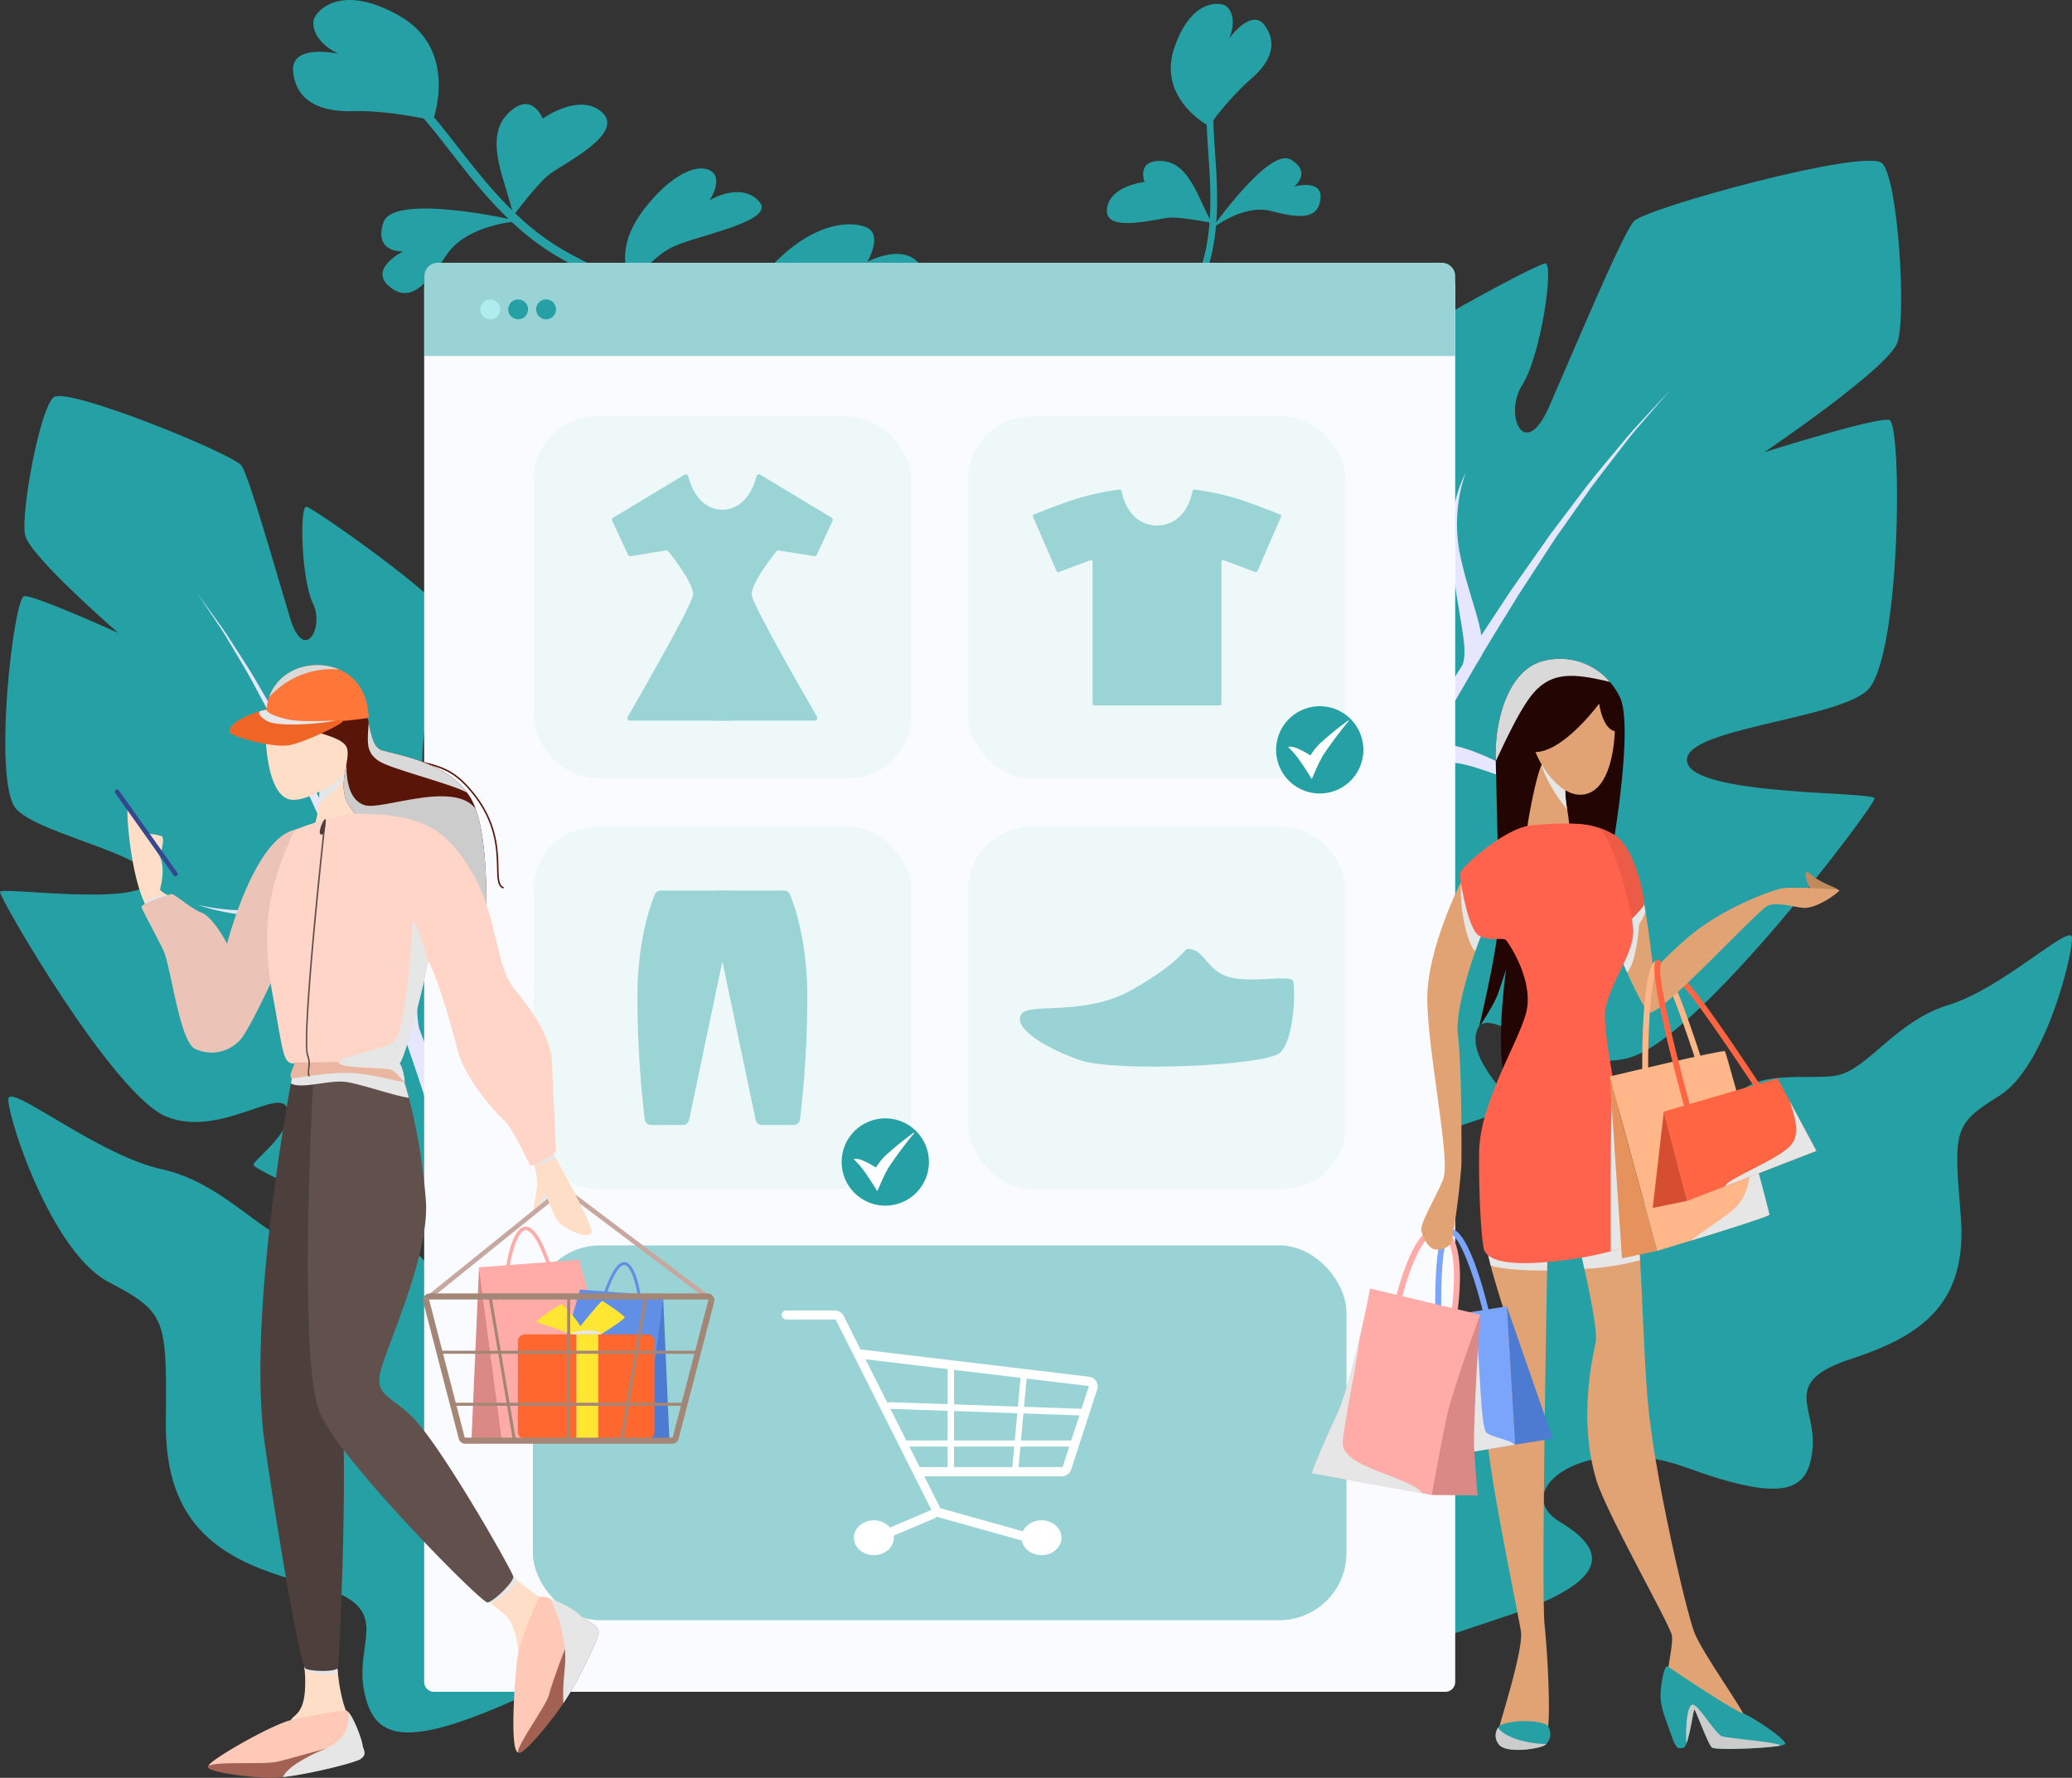 <svg xmlns="http://www.w3.org/2000/svg" width="473.91" height="406.572" viewBox="0 0 473.91 406.572">
  <rect x="0" y="0" width="473.91" height="406.572" fill="#333333" stroke="none"/>
  <g id="Group_8083" data-name="Group 8083" transform="translate(-2512.589 -5248.166)">
    <g id="Group_8041" data-name="Group 8041" transform="translate(2514.501 5498.953)">
      <path id="Path_19034" data-name="Path 19034" d="M2739.89,6485.066h-69.3c-6.489-3.225-17.3-4.248-29.227,0-1.325.467-2.649,1-3.994,1.606-26.323,11.828-33.084,9.178-35.111-2.376s7.754-18.959-12.587-23.966-32.832-13.347-32.666-36.836.341-25.144-13.006-32.091-23.343-38.326-23.011-41.94,20.391,12.831,35.033,16.075,23.264,15.84,31.857,17.02c6.976.964,22.515-3.585,28.2,3.956a12.066,12.066,0,0,1,2.153,7.326c.253,17.264,12.246,27.268,20.127,24.277s21.336-38.121,27.931-8.388,15.285,42.963,54.089,57.4C2730.644,6470.95,2736.636,6477.5,2739.89,6485.066Z" transform="translate(-2520.983 -6348.948)" fill="#25a1a5"/>
    </g>
    <g id="Group_8042" data-name="Group 8042" transform="translate(2810.883 5462.051)">
      <path id="Path_19035" data-name="Path 19035" d="M3829.255,6355.024s-21.784-43.153,9.6-57.543,37.8-25.933,41.461-51.065,17.013,3.255,23.753,5.261,16.1-7.052,15.246-21.423,17.494-9.739,24.562-11.25,13.476-12.513,25.453-16.111,27.659-18.513,28.153-15.525-5.9,29.7-16.572,36.3-10.422,7.958-8.843,27.487-8.3,27.224-24.909,32.644-8.034,10.977-9,20.713-6.43,12.355-29.051,4.133-40.719,5.3-28.647,12.539,9.821,14.054-12.267,21.472C3828.562,6355.961,3829.255,6355.024,3829.255,6355.024Z" transform="translate(-3821.895 -6186.974)" fill="#25a1a5"/>
    </g>
    <path id="Path_19036" data-name="Path 19036" d="M2643.042,5761.679s-.828,17.089-3.837,27.586-11.786,31.752-14.732,33.273c-1.461.76-3.413-.883-5.231-2.552-1.858-1.688-3.581-3.4-4.552-2.691-.416.313-.439,1.478-.407,3.1.068,3.914.438,10.449-3.85,13.707-6.051,4.6-39.75-11.325-39.868-12.55s9.186-7.38,7.735-12.808-15.432,6.745-27.667,1.738-38.231-50.129-38.043-51.384,31.875,3.423,34.1-2.358-24.835-10.6-30.358-16.559-.652-48.492,1.8-48.729c2.414-.233,20.939,8.176,21.52,8.429-.62-.534-20.251-17.594-21.317-22.367-1.085-4.843,3.383-29.087,6.547-31.557s41.152,13.044,42.95,15.655,7.907,24.288,11.086,34.807,7.956,2.327,5.25-3.288-3.075-22.281-1.513-22.123,30.771,20.85,31.432,24.5-9.08,37.368-2.844,41.1,10.431-29.768,10.955-30.745,16.794,23.432,16.926,37.646-6.772,26.014-6.624,27.544S2643.042,5761.679,2643.042,5761.679Z" transform="translate(0 -306.957)" fill="#25a1a5"/>
    <path id="Path_19037" data-name="Path 19037" d="M2772.171,5972.976c-1.858-1.689-3.581-3.4-4.552-2.691-.415.312-.439,1.478-.407,3.1-.269-.865-.6-1.947-.977-3.21-.6-1.884-1.317-4.177-2.151-6.794s-1.812-5.578-2.865-8.8c-2.166-6.435-4.732-13.931-7.663-21.888-.737-2-1.489-4.025-2.243-6.068-.778-2.041-1.57-4.1-2.376-6.179-.5-1.313-1-2.626-1.531-3.947-.575-1.479-1.177-2.968-1.778-4.456-.554-1.381-1.119-2.762-1.687-4.154-1.519-3.825-3.205-7.584-4.791-11.328l-.682-1.567,0-.013c-1.726-3.917-3.527-7.726-5.221-11.435-1.877-3.815-3.678-7.488-5.4-10.983-1.852-3.434-3.586-6.669-5.2-9.656-1.672-2.969-3.312-5.606-4.716-7.995-1.358-2.405-2.758-4.361-3.858-6.012-1.948-2.88-3.16-4.681-3.433-5.075.312.416,1.581,2.161,3.607,4.96,1.157,1.607,2.616,3.533,4.069,5.892,1.486,2.332,3.22,4.923,5,7.832,1.719,2.952,3.573,6.138,5.531,9.512,1.853,3.446,3.786,7.07,5.806,10.834,1.4,2.834,2.877,5.722,4.337,8.674.506,1.016,1,2.044,1.5,3.085.25.545.5,1.089.763,1.633,1.65,3.515,3.377,7.06,4.949,10.669,1.041,2.325,2.093,4.648,3.109,6.975.016.036.033.083.048.119q1.185,2.669,2.3,5.333c.866,2.057,1.743,4.1,2.593,6.121.828,2.037,1.638,4.036,2.447,6.012q.8,1.946,1.56,3.858,1.687,4.217,3.2,8.179c1.331,3.422,2.549,6.681,3.68,9.689,1.174,3.2,2.237,6.144,3.193,8.748.919,2.608,1.721,4.894,2.384,6.772C2771.341,5970.519,2771.827,5971.969,2772.171,5972.976Z" transform="translate(-152.929 -459.945)" fill="#e6e6ff"/>
    <path id="Path_19038" data-name="Path 19038" d="M2917.477,6132.072l-.041-.147c-.03-.119-.087-.325-.122-.512a14.739,14.739,0,0,1-.245-1.686,24.508,24.508,0,0,1,.185-5.739,37.57,37.57,0,0,1,1.961-7.632c.486-1.345,1.077-2.691,1.693-4.048l2.006-3.97c.349-.662.655-1.321.931-1.979s.594-1.307.835-1.986c.534-1.334.975-2.679,1.378-3.992q.272-.992.534-1.95l.429-1.892c.244-1.237.439-2.416.578-3.512a33.536,33.536,0,0,0,.2-7.363,33.673,33.673,0,0,1,.371,7.412c-.054,1.117-.159,2.325-.308,3.6-.093.636-.189,1.29-.286,1.958q-.191.995-.389,2.032c-.306,1.371-.652,2.785-1.093,4.2-.192.714-.46,1.42-.708,2.135s-.507,1.43-.8,2.1c-.56,1.362-1.12,2.725-1.671,4.065-.486,1.342-.948,2.663-1.306,3.964a34.728,34.728,0,0,0-1.262,7.166,21.123,21.123,0,0,0,.22,4.97,10.989,10.989,0,0,0,.286,1.271c.04.151.065.2.081.255l.04.112Z" transform="translate(-312.259 -646.695)" fill="#e6e6ff"/>
    <path id="Path_19039" data-name="Path 19039" d="M2833.467,5960.946l2.1-.314.582,1.785s-.025-.134-.073-.376a4.308,4.308,0,0,1-.094-.462c-.025-.134-.039-.28-.055-.452a7.959,7.959,0,0,1-.024-1.408,14,14,0,0,1,.294-1.958c.655-2.958,2.641-9.036,3.7-13.271l.208-.8.108-.42.086-.391c.1-.541.234-1.037.316-1.6a31.241,31.241,0,0,0,.373-3.191,29.434,29.434,0,0,0-.194-5.61,22.365,22.365,0,0,0-1.24-5.175.046.046,0,0,0-.016-.035.206.206,0,0,1-.018-.06.149.149,0,0,1,.018.06.046.046,0,0,1,.016.035,23.108,23.108,0,0,1,.663,5.22,28.592,28.592,0,0,1-.391,5.444,29.228,29.228,0,0,1-.667,2.958c-.115.48-.324,1.009-.485,1.518l-.124.384-.127.346-.286.757c-1.48,4.027-3.431,7.791-4.562,11.067-.093.318-.187.624-.27.916a10.559,10.559,0,0,0-.33,1.455,11.228,11.228,0,0,0-.191,2v.012Z" transform="translate(-247.245 -524.339)" fill="#e6e6ff"/>
    <path id="Path_19040" data-name="Path 19040" d="M2747.811,6147.044l-.33-.285a5.192,5.192,0,0,0-.844-.659,5.085,5.085,0,0,0-.513-.316l-.749-.339-.926-.274c-.35-.05-.707-.142-1.1-.177a21.973,21.973,0,0,0-3.333-.146,29.406,29.406,0,0,0-3.1.421c-2.177.4-4.526,1-6.917,1.515l-1.832.37c-.609.076-1.163.2-1.81.237a24.95,24.95,0,0,1-3.609.069,39.861,39.861,0,0,1-6.22-.811,45.093,45.093,0,0,1-5.857-1.595,44.986,44.986,0,0,0,5.948,1.025,39.01,39.01,0,0,0,6.128.211,23.772,23.772,0,0,0,3.365-.381c.543-.072,1.152-.269,1.73-.4l1.685-.512c2.288-.727,4.57-1.547,6.81-2.188a31.733,31.733,0,0,1,3.325-.778,17.692,17.692,0,0,1,3.184-.29c.509,0,1.012.063,1.485.094.476.074.933.176,1.359.261.423.126.816.27,1.182.4a8.725,8.725,0,0,1,1.033.5,8.224,8.224,0,0,1,1.165.745c.231.165.205.278.205.278Z" transform="translate(-152.948 -689.997)" fill="#e6e6ff"/>
    <path id="Path_19041" data-name="Path 19041" d="M3665.453,5538.662s-1.568,21.78.638,35.54,10.071,42.039,13.571,44.417c1.735,1.185,4.46-.6,7.02-2.433,2.612-1.856,5.059-3.764,6.179-2.713.478.458.331,1.939.042,3.985-.685,4.949-2.154,13.17,2.78,17.956,6.962,6.76,52.1-8.262,52.437-9.8s-10.509-10.757-7.839-17.411,18.52,10.908,34.789,6.438,56.118-57.664,56.072-59.283-40.913-.543-42.848-8.209,33.089-9.624,41-16.333,8.251-61.343,5.18-62.018c-3.023-.664-27.783,7.153-28.558,7.385.868-.582,28.354-19.193,30.434-25.076,2.117-5.97.168-37.374-3.462-40.987s-54.141,10.227-56.819,13.258-13.738,29.565-19.375,42.406-10.437,1.73-6.148-4.972,7.307-27.76,5.3-27.8-42.181,21.706-43.577,26.226,5.782,48.739-2.689,52.509-8.658-39.314-9.173-40.634-24.866,27.118-27.211,45.108,4.6,34,4.176,35.916S3665.453,5538.662,3665.453,5538.662Z" transform="translate(-889.794 -124.599)" fill="#25a1a5"/>
    <path id="Path_19042" data-name="Path 19042" d="M3760.46,5793.879c2.612-1.855,5.059-3.764,6.179-2.712.479.459.33,1.938.042,3.984.473-1.055,1.053-2.375,1.729-3.917,1.052-2.3,2.31-5.092,3.767-8.28,1.475-3.2,3.149-6.79,4.978-10.717,3.73-7.821,8.128-16.928,13.061-26.56,1.239-2.415,2.5-4.873,3.771-7.346q1.947-3.7,3.958-7.465c.831-1.587,1.663-3.175,2.544-4.767.955-1.786,1.945-3.58,2.935-5.373.913-1.667,1.841-3.329,2.773-5.007,2.511-4.613,5.222-9.118,7.8-13.62l1.105-1.881,0-.016c2.786-4.7,5.653-9.249,8.367-13.688,2.962-4.547,5.807-8.926,8.525-13.091,2.873-4.067,5.566-7.9,8.065-11.438,2.572-3.5,5.053-6.6,7.2-9.407,2.089-2.84,4.163-5.1,5.809-7.027,2.908-3.352,4.721-5.447,5.127-5.905-.46.478-2.335,2.5-5.33,5.732-1.712,1.86-3.856,4.076-6.058,6.842-2.24,2.727-4.834,5.744-7.532,9.159-2.63,3.477-5.466,7.23-8.464,11.206-2.877,4.082-5.88,8.378-9.017,12.838-2.206,3.376-4.522,6.811-6.823,10.327-.8,1.21-1.582,2.437-2.369,3.68-.4.652-.8,1.3-1.218,1.953-2.629,4.2-5.361,8.428-7.905,12.76-1.674,2.786-3.364,5.568-5.007,8.361-.026.043-.055.1-.08.144q-1.911,3.2-3.726,6.405c-1.412,2.474-2.837,4.929-4.224,7.359q-2.039,3.681-4.021,7.242-1.312,2.342-2.566,4.65-2.783,5.084-5.307,9.872c-2.212,4.132-4.253,8.076-6.147,11.715-1.978,3.877-3.775,7.441-5.385,10.6-1.564,3.164-2.93,5.937-4.058,8.214C3761.888,5790.9,3761.051,5792.658,3760.46,5793.879Z" transform="translate(-963.574 -302.291)" fill="#e6e6ff"/>
    <path id="Path_19043" data-name="Path 19043" d="M3830.787,5967.6s.025-.062.074-.181c.057-.146.16-.4.232-.63a18.616,18.616,0,0,0,.569-2.1,31.253,31.253,0,0,0,.644-7.3,47.892,47.892,0,0,0-1.316-9.969c-.409-1.779-.953-3.577-1.526-5.389-.638-1.76-1.285-3.548-1.933-5.337-.341-.892-.628-1.775-.878-2.649s-.552-1.747-.753-2.644c-.472-1.773-.826-3.546-1.135-5.269q-.192-1.3-.377-2.555-.13-1.26-.255-2.461c-.119-1.606-.186-3.129-.194-4.539a42.766,42.766,0,0,1,.869-9.36,42.919,42.919,0,0,0-1.605,9.334c-.1,1.424-.155,2.971-.162,4.612q.03,1.229.063,2.523.089,1.292.181,2.635c.179,1.784.4,3.628.742,5.487.135.934.366,1.869.57,2.813s.424,1.889.689,2.788c.5,1.811,1,3.623,1.495,5.406.411,1.775.793,3.52,1.048,5.223a44.306,44.306,0,0,1,.5,9.273,26.945,26.945,0,0,1-1.04,6.262,14.188,14.188,0,0,1-.557,1.568c-.075.186-.113.243-.141.31l-.069.135Z" transform="translate(-1011.897 -508.904)" fill="#e6e6ff"/>
    <path id="Path_19044" data-name="Path 19044" d="M3975.928,5763.875l0-.016a14.355,14.355,0,0,0,.063-2.561,13.435,13.435,0,0,0-.2-1.894c-.061-.382-.133-.785-.2-1.2-.932-4.324-2.827-9.391-4.085-14.72l-.247-1-.109-.458-.1-.505c-.126-.671-.31-1.371-.382-2a37.464,37.464,0,0,1-.392-3.852,36.55,36.55,0,0,1,.338-6.957,29.477,29.477,0,0,1,1.641-6.511.057.057,0,0,1,.025-.043.169.169,0,0,1,.032-.073.31.31,0,0,1-.032.073.057.057,0,0,0-.025.043,28.551,28.551,0,0,0-2.366,6.367,37.641,37.641,0,0,0-1.1,7.079,39.9,39.9,0,0,0-.016,4.1c.017.728.116,1.377.155,2.077l.048.51.073.546.141,1.045c.7,5.528,2.286,13.533,2.663,17.381a18.1,18.1,0,0,1,.073,2.526,10.182,10.182,0,0,1-.247,1.78c-.048.216-.088.4-.14.565a5.344,5.344,0,0,1-.19.57c-.1.3-.15.465-.15.465l1.01-2.171,2.61.718Z" transform="translate(-1124.395 -365.946)" fill="#e6e6ff"/>
    <path id="Path_19045" data-name="Path 19045" d="M3928.99,6001.1l.461-.31a6.768,6.768,0,0,1,1.171-.706,6.618,6.618,0,0,1,.7-.323l1-.314,1.216-.2c.45-.01.917-.071,1.426-.056a28.031,28.031,0,0,1,4.246.326,37.287,37.287,0,0,1,3.867,1.008c2.7.844,5.583,1.959,8.532,2.979l2.264.749c.76.189,1.443.436,2.256.577a31.74,31.74,0,0,0,4.564.639,51.034,51.034,0,0,0,8-.074,57.655,57.655,0,0,0,7.666-1.124,57.643,57.643,0,0,1-7.693.387,49.862,49.862,0,0,1-7.8-.671,30.3,30.3,0,0,1-4.205-1c-.677-.175-1.419-.516-2.131-.767l-2.056-.908c-2.788-1.271-5.554-2.66-8.294-3.815a40.858,40.858,0,0,0-4.093-1.5,22.488,22.488,0,0,0-3.989-.855c-.644-.081-1.292-.075-1.9-.107-.614.02-1.207.08-1.762.122-.554.095-1.076.217-1.558.321a10.945,10.945,0,0,0-1.387.481,10.515,10.515,0,0,0-1.59.766c-.318.172-.3.321-.3.321Z" transform="translate(-1092.641 -576.719)" fill="#e6e6ff"/>
    <g id="Group_8044" data-name="Group 8044" transform="translate(2719.96 5249.06)">
      <g id="Group_8043" data-name="Group 8043" transform="translate(30.68 18.038)">
        <path id="Path_19046" data-name="Path 19046" d="M3562.763,5479.471c-.124-.2-12.184-20.05.527-45.718,4.5-9.079,9.359-17.78,14.062-26.192,8.5-15.214,15.847-28.353,17.863-38.152,1.569-7.628,1.04-15.293.573-22.055-.461-6.677-.859-12.443,1.039-16.086l1.373.672c-1.7,3.262-1.316,8.832-.871,15.281.474,6.858,1.01,14.632-.6,22.461-2.063,10.03-9.461,23.266-18.027,38.591-4.693,8.4-9.546,17.079-14.025,26.124-12.324,24.887-.711,44.07-.592,44.261Z" transform="translate(-3557.472 -5331.268)" fill="#25a1a5"/>
      </g>
      <path id="Path_19047" data-name="Path 19047" d="M3696.751,5280.042s-11.968-6.237-7.906-18.013,11-10.2,11.912-9.367c2.789,2.565.609,7.324.609,7.324s5.127-7.165,8.152-2.938,1.253,8.484-3.441,12.427A65.348,65.348,0,0,0,3696.751,5280.042Z" transform="translate(-3627.585 -5252.092)" fill="#25a1a5"/>
      <path id="Path_19048" data-name="Path 19048" d="M3647.879,5423.916c-2.842-4.45-4.861-13.588-11.173-14.141s-4.282,4.759-4.282,4.759-8.213.883-8.607,6.344,11.465,1.99,14.379,1.821S3647.879,5423.916,3647.879,5423.916Z" transform="translate(-3578.015 -5373.82)" fill="#25a1a5"/>
      <path id="Path_19049" data-name="Path 19049" d="M3728.709,5423.2s13.173-18.806,18.151-15.9.786,6.166.786,6.166,6.553-1.852,6.017,2.841-4.761,4.5-11.255,2.776S3728.709,5423.2,3728.709,5423.2Z" transform="translate(-3659.017 -5371.705)" fill="#25a1a5"/>
      <path id="Path_19050" data-name="Path 19050" d="M3606.145,5543.323c-1.909-4.743-4.8-8.06-12.5-9.152s-11.7,1.039-12.03,3.413,3.719,3.418,3.719,3.418-6.322,1.119-6.433,5.962,12-2.7,16.752-4.139S3606.145,5543.323,3606.145,5543.323Z" transform="translate(-3543.341 -5469.679)" fill="#25a1a5"/>
      <path id="Path_19051" data-name="Path 19051" d="M3698.475,5537.115a45.227,45.227,0,0,1,17.09-10.337c10.623-3.525,7.841,4.013,7.841,4.013s6.944,1.3,4.949,7.156-10.723-.386-15.967-1.711S3698.475,5537.115,3698.475,5537.115Z" transform="translate(-3635.671 -5463.472)" fill="#25a1a5"/>
      <path id="Path_19052" data-name="Path 19052" d="M3547.478,5642.129s1.563-5.864-8.962-6.9-15.981,2.878-17.546,5.964,3.923,4.784,3.923,4.784-7.384,1.749-6.616,6.95,8.844-.132,15.438-5.129A29.914,29.914,0,0,1,3547.478,5642.129Z" transform="translate(-3496.484 -5547.811)" fill="#25a1a5"/>
      <path id="Path_19053" data-name="Path 19053" d="M3649.515,5643.563s7.687-7.1,15.913-6.875,17.475,3.584,18.155,9.521-7.415,3.222-7.415,3.222,5.428,7.421-1.139,10.32-1.784-9.245-10.215-13.61S3649.515,5643.563,3649.515,5643.563Z" transform="translate(-3597.865 -5549.063)" fill="#25a1a5"/>
      <path id="Path_19054" data-name="Path 19054" d="M3455.9,5798.072c-4.182-5.5-8.061-.021-12.522-2.889s-6.734-7.164-10.651-5-.474,5.289-.474,5.289-13.4,3.837-8.285,9.042,14.894-.917,20.971-3.8A25.242,25.242,0,0,1,3455.9,5798.072Z" transform="translate(-3422.808 -5667.137)" fill="#25a1a5"/>
      <path id="Path_19055" data-name="Path 19055" d="M3569.923,5784.989s1.592-3.028,10.581-1.77,14.84-11.658,19.244-10.917,2.2,6.76,2.2,6.76,11.108.14,4.939,8.828-25.129-2.265-28.7-2.9A31.928,31.928,0,0,0,3569.923,5784.989Z" transform="translate(-3536.406 -5653.761)" fill="#25a1a5"/>
    </g>
    <g id="Group_8046" data-name="Group 8046" transform="translate(2579.606 5248.166)">
      <g id="Group_8045" data-name="Group 8045" transform="translate(21.929 18.794)">
        <path id="Path_19056" data-name="Path 19056" d="M3063.593,5443.5c-.051-.3-5.529-29.677-39.744-43.375-12.1-4.845-24.231-9.011-35.96-13.041-21.209-7.286-39.526-13.579-49.869-21.243-8.051-5.965-14.122-13.768-19.479-20.651-5.289-6.8-9.855-12.664-14.8-14.529l-.74,1.823c4.43,1.668,8.843,7.338,13.95,13.9,5.432,6.981,11.59,14.894,19.853,21.017,10.586,7.845,29.037,14.184,50.4,21.524,11.706,4.02,23.809,8.179,35.867,13.005,33.174,13.28,38.507,41.637,38.556,41.922Z" transform="translate(-2903 -5330.657)" fill="#25a1a5"/>
      </g>
      <path id="Path_19057" data-name="Path 19057" d="M2838.755,5275.715s6.122-16.25-7.881-24.053-19.3-.334-19.457,1.246c-.473,4.852,5.7,7.543,5.7,7.543s-11.065-2.467-10.337,4.181,6.081,9.209,13.965,8.959S2838.755,5275.715,2838.755,5275.715Z" transform="translate(-2806.747 -5248.166)" fill="#25a1a5"/>
      <path id="Path_19058" data-name="Path 19058" d="M3014.9,5378.222c-1.094-6.705-7-17.2-1.425-23.146s8.189.889,8.189.889,8.63-6.2,13.7-1.307-9.283,11.747-12.222,14.088S3014.9,5378.222,3014.9,5378.222Z" transform="translate(-2964.55 -5328.842)" fill="#25a1a5"/>
      <path id="Path_19059" data-name="Path 19059" d="M2926.922,5460.351s-28.768-6.721-31.046.337,4.538,6.585,4.538,6.585-7.871,3.85-3.329,7.889,8.421.222,13.172-7S2926.922,5460.351,2926.922,5460.351Z" transform="translate(-2875.21 -5409.779)" fill="#25a1a5"/>
      <path id="Path_19060" data-name="Path 19060" d="M3141.473,5444.619c-2.24-6.186-2.319-11.844,4.127-19.5s12.11-9.048,14.46-7.054-.631,6.469-.631,6.469,7.021-4.353,11.284.2-13.825,7.707-19.611,10.41S3141.473,5444.619,3141.473,5444.619Z" transform="translate(-3064.149 -5378.726)" fill="#25a1a5"/>
      <path id="Path_19061" data-name="Path 19061" d="M3036.309,5537.176a58.194,58.194,0,0,0-25.256,4.758c-13.21,5.738-4.073,10.576-4.073,10.576s-5.539,7.208,1.4,11.108,9.948-9.574,13.838-15.345S3036.309,5537.176,3036.309,5537.176Z" transform="translate(-2958.985 -5471.283)" fill="#25a1a5"/>
      <path id="Path_19062" data-name="Path 19062" d="M3266.1,5497.609s-6.529-4.279,2.671-14.3,17.791-10.957,21.939-9.343.345,7.953.345,7.953,8.58-4.661,12.309.984-8.593,7.464-19.2,8.335A38.507,38.507,0,0,0,3266.1,5497.609Z" transform="translate(-3159.714 -5422.033)" fill="#25a1a5"/>
      <path id="Path_19063" data-name="Path 19063" d="M3163.511,5583.13s-13.462-.207-21.156,7.067-13.676,18.434-9.233,24.708,9.874-3.275,9.874-3.275,1.166,11.773,9.949,8.916-6.226-10.4-1.889-21.815S3163.511,5583.13,3163.511,5583.13Z" transform="translate(-3057.593 -5506.816)" fill="#25a1a5"/>
      <path id="Path_19064" data-name="Path 19064" d="M3486.839,5572.871c-.709-8.859,7.709-6.939,9.525-13.516s.307-12.648,5.916-13.94,4.994,4.664,4.994,4.664,16.14-7.821,15.7,1.558-15.065,11.9-23.363,14.357A32.481,32.481,0,0,0,3486.839,5572.871Z" transform="translate(-3331.863 -5477.552)" fill="#25a1a5"/>
      <path id="Path_19065" data-name="Path 19065" d="M3349.138,5669.018s-4.125-1.538-11.662,7.385-24.232,1.562-27.818,6.051,3.692,8.371,3.692,8.371-10.528,9.667,2.842,12.7,22.146-23.74,25.022-27.418A41.113,41.113,0,0,1,3349.138,5669.018Z" transform="translate(-3194.315 -5573.059)" fill="#25a1a5"/>
    </g>
    <path id="Path_19066" data-name="Path 19066" d="M3174.237,5517.6V5836.49a2.245,2.245,0,0,1-2.25,2.25h-231.31a2.254,2.254,0,0,1-2.26-2.25V5517.6a5.037,5.037,0,0,1,.058-.77,5.66,5.66,0,0,1,5.621-4.9h224.471A5.663,5.663,0,0,1,3174.237,5517.6Z" transform="translate(-328.813 -203.67)" fill="#fafbff"/>
    <path id="Path_19067" data-name="Path 19067" d="M3174.446,5514.984v18.259H2938.684v-18.259a3.063,3.063,0,0,1,3.063-3.064h229.634A3.064,3.064,0,0,1,3174.446,5514.984Z" transform="translate(-329.02 -203.664)" fill="#9ad3d5"/>
    <circle id="Ellipse_562" data-name="Ellipse 562" cx="2.273" cy="2.273" r="2.273" transform="translate(2621.753 5320.171) rotate(-67.963)" fill="#afecee"/>
    <circle id="Ellipse_563" data-name="Ellipse 563" cx="2.273" cy="2.273" r="2.273" transform="translate(2628.14 5320.171) rotate(-67.962)" fill="#25a1a5"/>
    <path id="Path_19068" data-name="Path 19068" d="M3055.374,5551.011a2.273,2.273,0,1,0-2.273,2.272A2.274,2.274,0,0,0,3055.374,5551.011Z" transform="translate(-415.614 -232.093)" fill="#25a1a5"/>
    <rect id="Rectangle_3406" data-name="Rectangle 3406" width="186.077" height="85.731" rx="15.4" transform="translate(2634.478 5532.973)" fill="#9ad3d5"/>
    <g id="Group_8057" data-name="Group 8057" transform="translate(2691.364 5547.851)">
      <g id="Group_8056" data-name="Group 8056" transform="translate(0 0)">
        <g id="Group_8047" data-name="Group 8047">
          <path id="Path_19069" data-name="Path 19069" d="M3319.864,6616.315a.994.994,0,0,1-.921-.64,1.045,1.045,0,0,1,.543-1.346l11.977-5.086a.38.38,0,0,0,.081-.046l-21.841-43.435a.436.436,0,0,0-.336-.121h-11.081a1.032,1.032,0,0,1,0-2.062h11.081a2.343,2.343,0,0,1,2.1,1.23l21.874,43.5a1.99,1.99,0,0,1,.1,1.569,2.2,2.2,0,0,1-1.226,1.271l-11.977,5.085A.959.959,0,0,1,3319.864,6616.315Z" transform="translate(-3297.289 -6563.58)" fill="#fff"/>
        </g>
        <g id="Group_8048" data-name="Group 8048" transform="translate(35.627 45.193)">
          <path id="Path_19070" data-name="Path 19070" d="M3474.874,6769.916l-21.208-5.932.531-2.039,21.208,5.931Z" transform="translate(-3453.666 -6761.945)" fill="#fff"/>
        </g>
        <g id="Group_8049" data-name="Group 8049" transform="translate(17.485 8.971)">
          <path id="Path_19071" data-name="Path 19071" d="M3420.546,6631.925h-32.665a1.057,1.057,0,0,1,0-2.112h32.665a.367.367,0,0,0,.306-.123l5.968-18.368c-.007.027-.08-.058-.242-.076l-51.638-6.183a1.048,1.048,0,0,1-.9-1.171,1.024,1.024,0,0,1,1.13-.927l51.637,6.182a2.332,2.332,0,0,1,1.731,1.084,2.118,2.118,0,0,1,.21,1.765l-5.969,18.369A2.313,2.313,0,0,1,3420.546,6631.925Z" transform="translate(-3374.037 -6602.958)" fill="#fff"/>
        </g>
        <g id="Group_8050" data-name="Group 8050" transform="translate(27.474 29.736)">
          <path id="Path_19072" data-name="Path 19072" d="M3456.943,6695.507h-38.38a.7.7,0,0,1,0-1.408h38.38a.7.7,0,0,1,0,1.408Z" transform="translate(-3417.883 -6694.099)" fill="#fff"/>
        </g>
        <g id="Group_8051" data-name="Group 8051" transform="translate(24.044 20.981)">
          <path id="Path_19073" data-name="Path 19073" d="M3448.138,6658.734h-.024l-44.578-1.543a.748.748,0,0,1-.708-.785.737.737,0,0,1,.757-.734l44.579,1.542a.761.761,0,0,1-.025,1.519Z" transform="translate(-3402.827 -6655.672)" fill="#fff"/>
        </g>
        <g id="Group_8052" data-name="Group 8052" transform="translate(37.964 11.965)">
          <path id="Path_19074" data-name="Path 19074" d="M3464.658,6641.238a.746.746,0,0,1-.733-.76v-23.619a.733.733,0,1,1,1.466,0v23.619A.746.746,0,0,1,3464.658,6641.238Z" transform="translate(-3463.925 -6616.1)" fill="#fff"/>
        </g>
        <g id="Group_8053" data-name="Group 8053" transform="translate(52.73 14.012)">
          <path id="Path_19075" data-name="Path 19075" d="M3529.442,6648.163a.529.529,0,0,1-.067,0,.719.719,0,0,1-.633-.792l1.972-21.624a.7.7,0,0,1,.765-.656.72.72,0,0,1,.633.793l-1.972,21.623A.713.713,0,0,1,3529.442,6648.163Z" transform="translate(-3528.739 -6625.083)" fill="#fff"/>
        </g>
        <g id="Group_8054" data-name="Group 8054" transform="translate(16.532 47.992)">
          <ellipse id="Ellipse_564" data-name="Ellipse 564" cx="4.562" cy="3.99" rx="4.562" ry="3.99" fill="#fff"/>
        </g>
        <g id="Group_8055" data-name="Group 8055" transform="translate(54.881 47.992)">
          <ellipse id="Ellipse_565" data-name="Ellipse 565" cx="4.562" cy="3.99" rx="4.562" ry="3.99" fill="#fff"/>
        </g>
      </g>
    </g>
    <rect id="Rectangle_3407" data-name="Rectangle 3407" width="86.341" height="82.726" rx="14.357" transform="translate(2634.643 5343.444)" fill="#eef8f8"/>
    <rect id="Rectangle_3408" data-name="Rectangle 3408" width="86.341" height="82.726" rx="14.357" transform="translate(2734.05 5343.444)" fill="#eef8f8"/>
    <rect id="Rectangle_3409" data-name="Rectangle 3409" width="86.341" height="82.726" rx="14.357" transform="translate(2634.643 5437.271)" fill="#eef8f8"/>
    <rect id="Rectangle_3410" data-name="Rectangle 3410" width="86.341" height="82.726" rx="14.357" transform="translate(2734.05 5437.271)" fill="#eef8f8"/>
    <g id="Group_8058" data-name="Group 8058" transform="translate(2748.843 5360.128)" opacity="0.42">
      <path id="Path_19076" data-name="Path 19076" d="M3673,5747.827c6.393,0,7.988-6.309,8.288-7.9a.391.391,0,0,1,.434-.319,59.358,59.358,0,0,1,12.448,2.971c4.665,1.7,6.472,2.454,7.134,2.754a.4.4,0,0,1,.2.522l-5.377,12.384a.4.4,0,0,1-.5.214l-7.2-2.68a.4.4,0,0,0-.538.374v32.417a.4.4,0,0,1-.4.4h-14.218a.4.4,0,0,1-.4-.4l.128-40.736" transform="translate(-3644.78 -5739.604)" fill="#25a1a5"/>
      <path id="Path_19077" data-name="Path 19077" d="M3578.12,5747.827c-6.393,0-7.987-6.309-8.288-7.9a.391.391,0,0,0-.435-.319,59.368,59.368,0,0,0-12.448,2.971c-4.665,1.7-6.472,2.454-7.134,2.754a.4.4,0,0,0-.2.522l5.377,12.384a.4.4,0,0,0,.505.214l7.2-2.68a.4.4,0,0,1,.538.374v32.417a.4.4,0,0,0,.4.4h14.219a.4.4,0,0,0,.4-.4l-.128-40.736" transform="translate(-3549.582 -5739.604)" fill="#25a1a5"/>
    </g>
    <g id="Group_8059" data-name="Group 8059" transform="translate(2652.58 5356.655)" opacity="0.42">
      <path id="Path_19078" data-name="Path 19078" d="M3152.415,5732.438c-5.471,0-7.388-5.523-7.92-7.627a.6.6,0,0,0-.9-.364l-16.249,9.8a.6.6,0,0,0-.236.773l3.583,7.688a.6.6,0,0,0,.644.341l8.047-1.29a.6.6,0,0,1,.567.218c1.1,1.375,5.915,7.549,5.619,9.989s-12.241,23.186-14.91,27.8a.6.6,0,0,0,.524.905h22.979Z" transform="translate(-3127.056 -5724.36)" fill="#25a1a5"/>
      <path id="Path_19079" data-name="Path 19079" d="M3231.324,5732.438c5.471,0,7.388-5.523,7.92-7.627a.6.6,0,0,1,.9-.364l16.249,9.8a.6.6,0,0,1,.236.773l-3.582,7.688a.605.605,0,0,1-.644.341l-8.047-1.29a.6.6,0,0,0-.568.218c-1.1,1.375-5.915,7.549-5.619,9.989s12.241,23.186,14.911,27.8a.6.6,0,0,1-.524.905h-22.98Z" transform="translate(-3206.216 -5724.36)" fill="#25a1a5"/>
    </g>
    <g id="Group_8060" data-name="Group 8060" transform="translate(2658.372 5451.833)" opacity="0.42">
      <path id="Path_19080" data-name="Path 19080" d="M3233.165,6142.124h15.182a1.424,1.424,0,0,1,1.316.87c1.03,2.455,3.757,10.051,3.978,22.065a235.248,235.248,0,0,1-1.664,29.408,1.429,1.429,0,0,1-1.419,1.261h-7.314a1.43,1.43,0,0,1-1.4-1.135l-7.77-37Z" transform="translate(-3214.782 -6142.124)" fill="#25a1a5"/>
      <path id="Path_19081" data-name="Path 19081" d="M3172.976,6142.124h-15.183a1.424,1.424,0,0,0-1.315.87c-1.03,2.455-3.757,10.051-3.978,22.065a235.346,235.346,0,0,0,1.664,29.408,1.429,1.429,0,0,0,1.419,1.261h7.314a1.43,1.43,0,0,0,1.4-1.135l7.77-37Z" transform="translate(-3152.475 -6142.124)" fill="#25a1a5"/>
    </g>
    <path id="Path_19082" data-name="Path 19082" d="M3574.849,6200.646c3.908,0,4.354,5.225,9.725,6.531s13.789-.726,14.37.871.29,13.5-3.048,16.4-37.739,4.5-45.868,1.6-14.951-7.257-13.354-10.306,14.37.581,25.547-5.806S3573.978,6200.646,3574.849,6200.646Z" transform="translate(-790.591 -735.481)" fill="#25a1a5" opacity="0.42"/>
    <circle id="Ellipse_566" data-name="Ellipse 566" cx="9.986" cy="9.986" r="9.986" transform="translate(2705.087 5503.92)" fill="#25a1a5"/>
    <path id="Path_19083" data-name="Path 19083" d="M3369.908,6391.065a.078.078,0,0,0-.049.138,20.463,20.463,0,0,1,2.479,2.9c2.007,2.846,2.717,4.287,2.853,4.287s.956-2.492,2.553-5.311a95.26,95.26,0,0,1,5.885-7.891.078.078,0,0,0-.1-.119,70.929,70.929,0,0,0-6.648,5.43,15.85,15.85,0,0,0-1.979,2.508.073.073,0,0,1-.1.02,19.152,19.152,0,0,0-3.053-1.627A4.569,4.569,0,0,0,3369.908,6391.065Z" transform="translate(-661.94 -877.884)" fill="#fff"/>
    <circle id="Ellipse_567" data-name="Ellipse 567" cx="9.986" cy="9.986" r="9.986" transform="matrix(0.246, -0.969, 0.969, 0.246, 2802.309, 5426.874)" fill="#25a1a5"/>
    <path id="Path_19084" data-name="Path 19084" d="M3806.078,5977.346a.077.077,0,0,0-.05.137,20.5,20.5,0,0,1,2.479,2.905c2.007,2.847,2.717,4.287,2.854,4.287s.955-2.492,2.552-5.312a95.479,95.479,0,0,1,5.886-7.891.078.078,0,0,0-.1-.118,70.9,70.9,0,0,0-6.648,5.43,15.836,15.836,0,0,0-1.979,2.508.074.074,0,0,1-.1.019,19.2,19.2,0,0,0-3.052-1.626A4.564,4.564,0,0,0,3806.078,5977.346Z" transform="translate(-998.739 -558.421)" fill="#fff"/>
    <g id="Group_8067" data-name="Group 8067" transform="translate(2812.611 5398.849)">
      <path id="Path_19085" data-name="Path 19085" d="M4028.214,5952.03s-18.811,60.227-23.3,56.16-1.179-27.619-1.179-27.619-.678,2.127-1.708,5.163c-.976,2.969-4.242,7.671-4.445,7.955.122-.582,3.619-15.354,4.174-21.562.542-6.084-.189-30.3-.38-39.165-.013-.325-.026-.637-.026-.922-.163-8.646,2.968-20.328,11.275-22.1a14.967,14.967,0,0,1,14.853,4.893,16.123,16.123,0,0,1,2.25,3.4C4032.957,5924.669,4028.214,5952.03,4028.214,5952.03Z" transform="translate(-3959.287 -5909.562)" fill="#230504"/>
      <path id="Path_19086" data-name="Path 19086" d="M4055.049,6030.049c-1.017,1.532-9.148.339-9.311-.5-.163-.8,2.046-12.684,3.308-15a1.013,1.013,0,0,1,.243-.338c1.192-.922,5.177,5,5.177,5a24.1,24.1,0,0,0,.434,5.516C4055.266,6027.068,4055.6,6029.209,4055.049,6030.049Z" transform="translate(-3996.463 -5990.291)" fill="#e2a374"/>
      <path id="Path_19087" data-name="Path 19087" d="M4066.137,6024.723c-2.074-2.25-5.218-7.44-5.855-10.178a1.034,1.034,0,0,1,.244-.338c1.193-.922,5.177,5,5.177,5A24.068,24.068,0,0,0,4066.137,6024.723Z" transform="translate(-4007.7 -5990.291)" fill="#e6e6e6" style="mix-blend-mode: multiply;isolation: isolate"/>
      <path id="Path_19088" data-name="Path 19088" d="M4069.863,5949.378c.112,5.646-1.13,15.359-6.777,16.6s-10.955-7.116-11.971-11.407,3.84-9.825,8.358-11.292,7.792-.453,7.792.563S4069.863,5949.378,4069.863,5949.378Z" transform="translate(-4000.516 -5935.029)" fill="#e2a374"/>
      <path id="Path_19089" data-name="Path 19089" d="M4332.832,6127.7c-.655-.754-2.545-1.151-5.08-2.66-1-.6-2.091-1.813-2.5-1.628s-.077,1.549.309,2.5.6,1.759,1.141,1.918S4332.832,6127.7,4332.832,6127.7Z" transform="translate(-4212.157 -6074.677)" fill="#bf8a5c"/>
      <g id="Group_8061" data-name="Group 8061" transform="translate(81.051 72.742)">
        <path id="Path_19090" data-name="Path 19090" d="M4192.288,6248.759c-2.808-8.627-6.213-18.024-7.047-18.813l.792-1.1c1.394.959,5.741,13.951,7.545,19.491Z" transform="translate(-4185.241 -6228.848)" fill="#ffb78a"/>
      </g>
      <g id="Group_8062" data-name="Group 8062" transform="translate(84.171 73.355)">
        <path id="Path_19091" data-name="Path 19091" d="M4216.918,6256.9a.68.68,0,0,1-.566-.3c-5.774-8.769-15.482-22.967-16.943-23.737a.657.657,0,0,1-.446-.827.7.7,0,0,1,.86-.46c1.85.521,12.967,17.152,17.662,24.279a.68.68,0,0,1-.193.938A.688.688,0,0,1,4216.918,6256.9Z" transform="translate(-4198.936 -6231.541)" fill="#ff6542"/>
      </g>
      <path id="Path_19092" data-name="Path 19092" d="M4182.11,6139.886c0,.352-5.23,4.391-8.456,3.971s-5.692-1.274-7.847-.5-25.166,25.966-27.254,24.408c-1-.759-3.09-4.906-4.96-9.107-1.573-3.523-2.995-7.088-3.51-8.7a3.7,3.7,0,0,1-.2-.826,4.641,4.641,0,0,1,.732-1.545c.013,0,.013-.013.013-.027,1.017-1.613,2.805-4.039,4.147-5.828,1.017-1.341,1.789-2.33,1.789-2.33a17.318,17.318,0,0,1,.636,2.29c.191.908.394,1.965.583,3.1.989,5.9,1.857,13.918,1.857,13.918s.149-1.41,7.847-8.063,19.312-10.9,21.7-11.248S4182.11,6139.533,4182.11,6139.886Z" transform="translate(-4061.441 -6086.941)" fill="#e2a374"/>
      <path id="Path_19093" data-name="Path 19093" d="M4138.469,6152.4c-.6,1.545-1.491,2.779-1.491,3.036,0,.353-.582,8.538-2.7,10.828-1.572-3.523-3-7.088-3.51-8.7a11.466,11.466,0,0,1,.528-2.372c.014,0,.014-.013.014-.026.854-2.589,2.521-5.313,4.147-5.828a4,4,0,0,1,2.426-.041C4138.076,6150.2,4138.279,6151.259,4138.469,6152.4Z" transform="translate(-4062.13 -6094.547)" fill="#e6e6e6" style="mix-blend-mode: multiply;isolation: isolate"/>
      <path id="Path_19094" data-name="Path 19094" d="M4097.13,6098.949s4.659-4.234,4.829-5.251-2.033-13.3-7.03-16.009a16.863,16.863,0,0,0-10.927-2.118C4082.392,6075.911,4097.13,6098.949,4097.13,6098.949Z" transform="translate(-4025.921 -6037.592)" fill="#eb5b45"/>
      <g id="Group_8063" data-name="Group 8063" transform="translate(28.256 130.332)">
        <path id="Path_19095" data-name="Path 19095" d="M3953.714,6506.341c-.111-2.122-1-20.831,1.96-24.086a1.745,1.745,0,0,1,1.227-.624h.074c4,0,7.79,14.6,8.86,19.1l-1.318.313c-2.073-8.711-5.532-18.058-7.528-18.058h-.027a.453.453,0,0,0-.283.181c-1.953,2.151-2.034,15-1.612,23.1Z" transform="translate(-3953.504 -6481.629)" fill="#7aa5fa"/>
      </g>
      <g id="Group_8064" data-name="Group 8064" transform="translate(18.541 129.966)">
        <path id="Path_19096" data-name="Path 19096" d="M3925.519,6500.146l-1.338-.213c.758-4.763,1.757-17.368-2.659-18.493a2.185,2.185,0,0,0-1.746.339c-4.447,2.77-7.558,17.349-7.588,17.5l-1.326-.279c.131-.623,3.264-15.294,8.2-18.368a3.506,3.506,0,0,1,2.795-.5C3928.255,6481.758,3925.819,6498.269,3925.519,6500.146Z" transform="translate(-3910.861 -6480.022)" fill="#ffaba8"/>
      </g>
      <path id="Path_19097" data-name="Path 19097" d="M3953.778,6137.36a54.56,54.56,0,0,0-2.02,5.19c-1.979,5.706-4.58,14.61-3.971,19.2.908,6.776.854,28.459.786,29.923a174.134,174.134,0,0,1-2.25,17.388c-.229.909-2.154,1.924-3.727,1.694s-2.71-2.588-3.171-4.282,4.215-9.215,5.082-12.088c1.478-4.852-3.5-28.121-3.727-40.548-.176-10.313,5.935-23.581,8.023-27.8a.4.4,0,0,1,.054-.108c.393-.786.623-1.233.623-1.233a90.821,90.821,0,0,1,4.12,10.68A3.6,3.6,0,0,1,3953.778,6137.36Z" transform="translate(-3914.354 -6075.688)" fill="#e2a374"/>
      <path id="Path_19098" data-name="Path 19098" d="M4018.491,6599.523c-.677,1.681-11.018,1-11.194.5s5.773-18.3,5.1-22.7-8.308-40.318-7.806-47.271,5.421-21.169,4.581-24.042c-.5-1.721-2.44-7.508-3.687-12.318-.365-1.437-.677-2.792-.867-3.917a5.318,5.318,0,0,1-.027-2.914c.678-1.058,5.055-.258,8.728.637,2.791.664,5.177,1.4,5.177,1.4s-.04,2.209-.108,5.922c-.339,18.486-1.274,74.375-.57,81.151C4018.654,6584.1,4019.169,6597.815,4018.491,6599.523Z" transform="translate(-3964.553 -6354.951)" fill="#e2a374"/>
      <path id="Path_19099" data-name="Path 19099" d="M4136.121,6583.542c-.339,1.016-16.941-8.809-17.618-9.31s1.179-7.292.853-9.663c-.352-2.373-15.015-28.025-17.292-35.574-4.229-14.067-.84-28.122-.163-31.51.488-2.425-1.287-10.922-2.574-16.8-.516-2.331-.962-4.255-1.153-5.218,0,0,1.111-.935,2.684-2.127,3.321-2.507,8.7-6.153,9.852-4.31.475.773.828,3.063,1.1,6.343.095,1.016.162,2.141.243,3.333.543,8.538.854,21.114,1.708,31.658,1.355,16.764,8.809,48.449,10.666,53.354S4136.459,6582.525,4136.121,6583.542Z" transform="translate(-4036.958 -6341.177)" fill="#e2a374"/>
      <path id="Path_19100" data-name="Path 19100" d="M4025.691,6981.042a1.006,1.006,0,0,1-.217.2c-1.138.908-9.175,2.142-10.679-.176a3.148,3.148,0,0,1-.108-3.781,1.972,1.972,0,0,1,.745-.637c3.157-1.314,9.826-1.016,10.719.406A3.277,3.277,0,0,1,4025.691,6981.042Z" transform="translate(-3972.051 -6732.891)" fill="#25a1a5"/>
      <path id="Path_19101" data-name="Path 19101" d="M4208.133,6938.605a2.613,2.613,0,0,1-1.153.366c-3.672.664-14.8,1.057-15.571.421-.895-.732-3.74-8.674-4.012-8.674-.229,0-.921,5.53-1.843,7.793-.217.556-.447.908-.691.949-1.234.163-1.586.447-2.819-3.1s-2.548-6.382-2.372-9.432.962-6.613,1.694-6.044c.489.38,14.677,9.88,16.94,10.611S4208.756,6937.766,4208.133,6938.605Z" transform="translate(-4099.877 -6690.428)" fill="#25a1a5"/>
      <path id="Path_19102" data-name="Path 19102" d="M4019.2,6492.762s-.04,2.209-.108,5.923c-5.394.04-10.313-.3-12.9-1.125-.365-1.437-.677-2.792-.867-3.917,1.559-.936,5.475-1.694,8.7-2.277C4016.811,6492.03,4019.2,6492.762,4019.2,6492.762Z" transform="translate(-3965.258 -6358.817)" fill="#e6e6e6" style="mix-blend-mode: multiply;isolation: isolate"/>
      <path id="Path_19103" data-name="Path 19103" d="M4112.051,6495.008a61.079,61.079,0,0,1-12.724,1.979c-.516-2.332-.962-4.256-1.153-5.218,0,0,1.111-.936,2.684-2.128a51.6,51.6,0,0,1,10.951,2.033C4111.9,6492.691,4111.97,6493.815,4112.051,6495.008Z" transform="translate(-4036.958 -6357.484)" fill="#e6e6e6" style="mix-blend-mode: multiply;isolation: isolate"/>
      <path id="Path_19104" data-name="Path 19104" d="M3984.537,6141.448a54.334,54.334,0,0,0-2.02,5.191c-2.168-2.006-4.079-12.441-2.954-16.507.014-.041.027-.1.041-.136a.043.043,0,0,0,.014.028c.189.419,2.968,6.247,4.743,9.445A3.608,3.608,0,0,1,3984.537,6141.448Z" transform="translate(-3945.113 -6079.776)" fill="#e6e6e6" style="mix-blend-mode: multiply;isolation: isolate"/>
      <path id="Path_19105" data-name="Path 19105" d="M4020.841,6168.945c.041.461-1.151,1.314-3.537,2.25a43.6,43.6,0,0,1-4.391,1.423,85.641,85.641,0,0,1-12.97,2.3c-13.782,1.478-15.355-1.463-15.924-2.371s-1.354-11.059-1.246-22.47,8.809-24.733,10.733-31.956-3.89-15.9-4.567-16.656-3.646.42-6.193-1.03-4.4-12.875-4.323-14.23,10.354-10.5,16.357-11c2.033-.164,12.535-1.274,15.586.935s7.535,18.147,7.644,23.228-4.852,11.073-6.316,17.618S4020.719,6167.807,4020.841,6168.945Z" transform="translate(-3944.488 -6037.14)" fill="#ff634d"/>
      <path id="Path_19106" data-name="Path 19106" d="M4165.186,6340.688c0,.027-.04.067-.122.108-1.166.665-10.652,3.646-17.713,5.8-2.656.827-4.959,1.518-6.37,1.951-.921.271-1.45.434-1.45.434l-10.842-39.884s25.912-6.193,26.333-5.772c.257.271,4.039,14.093,6.925,24.854C4163.736,6334.928,4165.186,6340.458,4165.186,6340.688Z" transform="translate(-4060.522 -6213.6)" fill="#ffb78a"/>
      <path id="Path_19107" data-name="Path 19107" d="M4043.763,5946.936c6.833,3.162,16.884-10.616,16.884-10.616s.79,5.93,3.726,6.325.847-7.341-2.2-9.091-5.308-3.388-9.2-2.146-7.567,4.8-8.527,8.076A25.27,25.27,0,0,0,4043.763,5946.936Z" transform="translate(-3994.914 -5926.095)" fill="#230504"/>
      <path id="Path_19108" data-name="Path 19108" d="M4133.962,6374.549a43.4,43.4,0,0,1-4.391,1.423.221.221,0,0,1-.04-.122c0-.962-.217-29.814.46-37.716C4129.991,6338.134,4133.23,6367.664,4133.962,6374.549Z" transform="translate(-4061.146 -6240.494)" fill="#e6e6e6" style="mix-blend-mode: multiply;isolation: isolate"/>
      <path id="Path_19109" data-name="Path 19109" d="M4139.5,6368.6l-8.047,1.694-2.8-41.588Z" transform="translate(-4060.499 -6233.214)" fill="#e6925c"/>
      <path id="Path_19110" data-name="Path 19110" d="M4228.436,6420.038c0,.027-.041.068-.122.108-1.166.665-10.652,3.646-17.713,5.8,2.264-1.978,7.21-4.906,9.907-7.358,3.266-2.981,3.943-8.294,3.6-12.522,0,0,.407.542,1.084,1.463C4226.984,6414.278,4228.436,6419.807,4228.436,6420.038Z" transform="translate(-4123.771 -6292.949)" fill="#e6e6e6" style="mix-blend-mode: multiply;isolation: isolate"/>
      <path id="Path_19111" data-name="Path 19111" d="M4217.837,6347.181l-20.83,8.063-8.728,3.375-5.34-20.424,26.006-7.616,2.833,5.3Z" transform="translate(-4102.412 -6234.661)" fill="#ff6542"/>
      <path id="Path_19112" data-name="Path 19112" d="M4174.328,6364.024l-2.541,22.021,7.877-1.608Z" transform="translate(-4093.8 -6260.486)" fill="#d64e32"/>
      <g id="Group_8065" data-name="Group 8065" transform="translate(75.6 69.15)">
        <path id="Path_19113" data-name="Path 19113" d="M4162,6239.593a.679.679,0,0,1-.677-.668c-.013-.877-.31-21.529,2.583-25.562a.677.677,0,0,1,1.1.79c-2.185,3.047-2.421,18.9-2.329,24.751a.68.68,0,0,1-.667.688Z" transform="translate(-4161.313 -6213.08)" fill="#ffb78a"/>
      </g>
      <g id="Group_8066" data-name="Group 8066" transform="translate(78.358 68.811)">
        <path id="Path_19114" data-name="Path 19114" d="M4181.346,6247.31a.678.678,0,0,1-.654-.5c-3.422-12.536-8.861-33.764-6.835-35.1a.678.678,0,0,1,.938.941c-.148.505-.721,4.78,7.205,33.805a.678.678,0,0,1-.475.833A.694.694,0,0,1,4181.346,6247.31Z" transform="translate(-4173.417 -6211.595)" fill="#ff6542"/>
      </g>
      <path id="Path_19115" data-name="Path 19115" d="M3943.035,6591.094l-.163.027-11.682,1.979-14.135,2.4-.786-32.078,24.841-3.944Z" transform="translate(-3896.496 -6411.409)" fill="#7aa5fa"/>
      <path id="Path_19116" data-name="Path 19116" d="M4025.305,6559.457l10.5,30.267-8.583,1.355Z" transform="translate(-3980.691 -6411.393)" fill="#4d7bd1"/>
      <path id="Path_19117" data-name="Path 19117" d="M3868,6547.608l-11.072,41.226-2.155-.394-25.288-4.58s1.478-4.283,5.421-12.645c2.074-4.377,4.147-12.278,5.651-18.824,1.37-5.95,2.263-10.76,2.263-10.76Z" transform="translate(-3829.481 -6397.629)" fill="#ffaba8"/>
      <path id="Path_19118" data-name="Path 19118" d="M3993.444,6609.494l-11.682,1.979c.352-5.217,2.913-28.2,2.913-28.2,1.017,8.741.969,22.458,2.433,23.528s5.481,1.6,6.322,2.668C3993.444,6609.481,3993.444,6609.481,3993.444,6609.494Z" transform="translate(-3947.069 -6429.782)" fill="#e6e6e6" style="mix-blend-mode: multiply;isolation: isolate"/>
      <path id="Path_19119" data-name="Path 19119" d="M3961.024,6567.883s-1.693,24.732-1.354,30.831.79,10.5.79,10.5l-10.5-.113s2.146-11.971,3.5-18.183S3961.024,6567.883,3961.024,6567.883Z" transform="translate(-3922.509 -6417.9)" fill="#db8986"/>
      <path id="Path_19120" data-name="Path 19120" d="M4226.786,6968.644c-3.672.665-14.8,1.058-15.571.42-.9-.732-3.739-8.672-4.012-8.672-.229,0-.921,5.529-1.844,7.792-.243-4.771.339-9.378,1.654-8.9,1.41.5,5.141,6.788,6.523,7.221s12.4,1.33,13.236,2.007C4226.827,6968.548,4226.827,6968.59,4226.786,6968.644Z" transform="translate(-4119.682 -6720.101)" fill="#ccc" style="mix-blend-mode: multiply;isolation: isolate"/>
      <path id="Path_19121" data-name="Path 19121" d="M4025.691,6986.049a1.016,1.016,0,0,1-.217.2c-1.138.908-9.175,2.141-10.679-.176a3.147,3.147,0,0,1-.108-3.781C4015.54,6983.948,4020.026,6985.98,4025.691,6986.049Z" transform="translate(-3972.051 -6737.897)" fill="#ccc" style="mix-blend-mode: multiply;isolation: isolate"/>
      <path id="Path_19122" data-name="Path 19122" d="M4040.23,5914.829c-8.944-2.154-14.121-2.466-18.674,4.079-2.779,4.012-5.408,9.84-7.428,14.055-.013-.325-.026-.637-.026-.922-.163-8.646,2.968-20.328,11.275-22.1A14.968,14.968,0,0,1,4040.23,5914.829Z" transform="translate(-3972.036 -5909.562)" fill="#d9d9d9" style="mix-blend-mode: soft-light;isolation: isolate"/>
      <path id="Path_19123" data-name="Path 19123" d="M3854.77,6624.911l-25.288-4.58s1.478-4.283,5.421-12.645c2.074-4.377,4.147-12.278,5.651-18.824-1.029,8.213-4.128,21.912-3.952,24.867C3836.926,6619.163,3852.114,6621.184,3854.77,6624.911Z" transform="translate(-3829.481 -6434.1)" fill="#e6e6e6" style="mix-blend-mode: multiply;isolation: isolate"/>
      <path id="Path_19124" data-name="Path 19124" d="M4265.514,6365.14l-20.83,8.064v-.014c-.1-1.355,11.52-5.854,14.65-8.985,2.493-2.494,1.613-5.678.122-10.368Z" transform="translate(-4150.09 -6252.62)" fill="#e6e6e6" style="mix-blend-mode: multiply;isolation: isolate"/>
    </g>
    <g id="Group_8069" data-name="Group 8069" transform="translate(2620.417 5528.699)">
      <path id="Path_19125" data-name="Path 19125" d="M2993.52,6514.412l22.893-1.74,11.849,41.569h-29.454Z" transform="translate(-2991.779 -6505.118)" fill="#ffaba8"/>
      <path id="Path_19126" data-name="Path 19126" d="M2987.621,6520.311l-1.741,39.562,7.029.268Z" transform="translate(-2985.88 -6511.017)" fill="#db8986"/>
      <g id="Group_8068" data-name="Group 8068" transform="translate(7.853)">
        <path id="Path_19127" data-name="Path 19127" d="M3021.144,6489.2l-.8-.109c.132-.949,1.378-9.272,4.41-9.567,1.885-.174,3.785,2.643,5.856,8.637l-.759.262c-2.5-7.226-4.208-8.177-5.019-8.1C3023.024,6480.5,3021.61,6485.86,3021.144,6489.2Z" transform="translate(-3020.348 -6479.514)" fill="#ffaba8"/>
      </g>
    </g>
    <path id="Path_19128" data-name="Path 19128" d="M3080.51,6544.056l-19.01-1.445-9.838,34.517h24.457Z" transform="translate(-416.258 -999.537)" fill="#618fe6"/>
    <path id="Path_19129" data-name="Path 19129" d="M3163.4,6548.955l1.446,32.85-5.836.223Z" transform="translate(-499.149 -1004.435)" fill="#4d7bd1"/>
    <g id="Group_8070" data-name="Group 8070" transform="translate(2650.652 5536.802)">
      <path id="Path_19130" data-name="Path 19130" d="M3126.454,6523.122l.66-.091c-.109-.788-1.144-7.7-3.662-7.944-1.565-.144-3.143,2.2-4.862,7.172l.63.218c2.073-6,3.494-6.791,4.167-6.726C3124.893,6515.9,3126.068,6520.349,3126.454,6523.122Z" transform="translate(-3118.591 -6515.08)" fill="#618fe6"/>
    </g>
    <path id="Path_19131" data-name="Path 19131" d="M2839.387,6025.746c0,.694-13.459,2.25-13.459,2.25.778-.778,1.278-3.32,1.514-5.653a16,16,0,0,0,.042-4.333c-.111-.265.709-1.028,1.889-1.89,2.389-1.764,6.223-3.972,6.806-3.4C2837.039,6013.578,2839.387,6025.051,2839.387,6025.746Z" transform="translate(-241.952 -590.296)" fill="#ffdec7"/>
    <path id="Path_19132" data-name="Path 19132" d="M2838.935,6024.184c-.917,2.514-4.32,5.722-6.362,7.084a16.048,16.048,0,0,0,.042-4.334c-.111-.264.708-1.029,1.889-1.889C2836.74,6024.5,2838.935,6024.184,2838.935,6024.184Z" transform="translate(-247.084 -599.221)" fill="#e6e6e6" style="mix-blend-mode: multiply;isolation: isolate"/>
    <path id="Path_19133" data-name="Path 19133" d="M2779.057,5957.724c0,3.646.521,14.324,5.035,16.147s15.8-6.945,15.887-8.421,3.038-11.72-2-13.718S2779.057,5957.724,2779.057,5957.724Z" transform="translate(-205.76 -543.028)" fill="#ffdec7"/>
    <path id="Path_19134" data-name="Path 19134" d="M2652.6,6082.849s-.861,7.64-6.071,2.7a9.043,9.043,0,0,1-1.722-2.39q-.209-.394-.417-.833c-3.389-7.293-4.14-21.252-3.862-21.252.361,0,5.306,7.111,7.126,10.236s.264,7.821.264,8.07a8.418,8.418,0,0,0,1.681,1.167c.111.083.236.153.361.237a17.73,17.73,0,0,1,2.347,1.763C2652.415,6082.654,2652.512,6082.752,2652.6,6082.849Z" transform="translate(-98.748 -627.703)" fill="#ffdec7"/>
    <path id="Path_19135" data-name="Path 19135" d="M2663.43,6089.986c.683-2.78.774-4.1.273-4.376a11.126,11.126,0,0,0-3.282-.547C2660.375,6085.2,2663.43,6089.986,2663.43,6089.986Z" transform="translate(-114.152 -646.21)" fill="#ffdec7"/>
    <g id="Group_8071" data-name="Group 8071" transform="translate(2640.712 5519.314)">
      <path id="Path_19136" data-name="Path 19136" d="M3108.2,6464.076l-30.168-22.746-3.069-2.16.6-.852,3.082,2.17,30.182,22.755Z" transform="translate(-3074.964 -6438.318)" fill="#c7a8a0"/>
    </g>
    <path id="Path_19137" data-name="Path 19137" d="M3047.916,6409.733a2.009,2.009,0,0,1-.25,1.222c-.778,1.75-3.055,4.056-3.236,3.917-.236-.167.431-3.556.778-5.64a12.282,12.282,0,0,0-.653-5.82,3.359,3.359,0,0,0-.195-.556,18.437,18.437,0,0,0-.958-2.208s1.389-1.917,2.083-1.334c.013,0,.013.014.028.028a6.8,6.8,0,0,1,.708,1.986c.111.5.236,1.056.375,1.653C3047.152,6405.607,3047.708,6408.816,3047.916,6409.733Z" transform="translate(-409.88 -888.802)" fill="#ffdec7"/>
    <path id="Path_19138" data-name="Path 19138" d="M3052.772,6446.6a3.45,3.45,0,0,0-.347-1.968c-.087,0-2.778,4.629-2.344,4.456A26.675,26.675,0,0,0,3052.772,6446.6Z" transform="translate(-415.001 -923.882)" fill="#e6e6e6" style="mix-blend-mode: multiply;isolation: isolate"/>
    <g id="Group_8072" data-name="Group 8072" transform="translate(2610.584 5521.497)">
      <rect id="Rectangle_3411" data-name="Rectangle 3411" width="36.272" height="1.042" transform="translate(0 22.762) rotate(-38.868)" fill="#c7a8a0"/>
    </g>
    <path id="Path_19139" data-name="Path 19139" d="M3055.567,6413.133a59,59,0,0,1-4.056-12.112c-.083-.43-.152-.833-.195-1.208a6.98,6.98,0,0,1,0-1.792c.528-3.208,2.779-1.028,2.779-1.028.167.25.361.556.6.945.264.43.556.944.889,1.514,2.819,4.889,7.737,14.265,8.237,16.543C3064.429,6418.772,3056.957,6415.994,3055.567,6413.133Z" transform="translate(-415.947 -886.535)" fill="#ffdec7"/>
    <path id="Path_19140" data-name="Path 19140" d="M2804.544,6920.642c.528-1.125,2.861-1.389,3.208-6.682a31.122,31.122,0,0,0-.042-4.751c-.028-.36-.056-.68-.083-1-.208-1.959-.473-3.168-.222-3.459.445-.514,7.64,1.306,7.64,1.306,0,.472.014,1.083.055,1.806.056.611.111,1.292.195,2.028.347,3.25,1.1,7.375,2.445,9.876C2819.74,6923.5,2804.016,6921.767,2804.544,6920.642Z" transform="translate(-225.43 -1279.101)" fill="#ffdec7"/>
    <path id="Path_19141" data-name="Path 19141" d="M3004.409,6839.762c-.347-1.556-.861-5.9-2.611-7.64-.9-.917-2.486-2.18-3.778-3.25-.278-.221-.528-.431-.764-.625v-.014c-.792-.653-1.347-1.154-1.347-1.32a7.053,7.053,0,0,1,1.014-1.431c.833-1.014,1.986-2.361,2.9-3.4.778-.9,1.375-1.583,1.375-1.583a10.468,10.468,0,0,0,1.347,1.639c.445.458.93.931,1.472,1.4,2.695,2.417,6.209,4.82,6.807,4.765C3011.7,6828.22,3004.756,6841.332,3004.409,6839.762Z" transform="translate(-373.207 -1214.113)" fill="#ffdec7"/>
    <path id="Path_19142" data-name="Path 19142" d="M2859.848,5984.8c-1.944-.583-15.988-13.307-19.793-15.418-1.889-1.042-4.778-2.139-7.376-3.25a33.323,33.323,0,0,1-4.695-5.917c-1.375-3.015-.583-6.265-.111-8.876.32-1.791.472-3.292-.319-4.223-1.972-2.32-8.834-3.043-9.292-4.2s11-10.2,11-10.2c2.334,2.277,3.029,6.057,3.681,9.334.611,3.084,1.167,5.724,3.028,6.293,3.375,1.028,14.293,2.6,19.488,9.694a14.07,14.07,0,0,1,1.694,3.043c.083.208.167.416.236.639C2859.584,5967.761,2859.931,5977.776,2859.848,5984.8Z" transform="translate(-236.022 -528.602)" fill="#591508"/>
    <g id="Group_8073" data-name="Group 8073" transform="translate(2605.332 5421.554)">
      <path id="Path_19143" data-name="Path 19143" d="M2941.979,6039a.151.151,0,0,1-.068-.014c-1.211-.511-1.251-2.172-1.312-4.685-.1-4.209-.256-10.57-5.93-17.356-4.326-5.174-7.318-5.8-14.547-7.312l-.316-.065a.175.175,0,0,1-.134-.207.178.178,0,0,1,.2-.135l.316.067c7.313,1.529,10.339,2.162,14.742,7.43,5.751,6.878,5.907,13.312,6.012,17.57.057,2.377.094,3.95,1.1,4.375a.173.173,0,0,1-.067.333Z" transform="translate(-2919.667 -6009.22)" fill="#591508"/>
    </g>
    <path id="Path_19144" data-name="Path 19144" d="M2803.537,5927.9s-23.7,3.556-23.35-1.9a10.375,10.375,0,0,1,.556-2.792.013.013,0,0,0,.014-.014c1.417-4.14,5.361-7.208,10.709-7.362a12.742,12.742,0,0,1,5.32.986C2800.453,5918.4,2803.357,5921.941,2803.537,5927.9Z" transform="translate(-206.63 -515.549)" fill="#ff7738"/>
    <path id="Path_19145" data-name="Path 19145" d="M2768.829,5963.124c.18.584-8.849,4.918-12.321,5.5-3.042.5-9.723-1.042-12.737-2.375-2.708-1.194,1.486-4.07,6.056-5.39.528-.153,1.055-.278,1.583-.389,0,.1.1,1.084,4.4,2.14,3.348.819,8.806.389,11.459.361C2768.2,5962.944,2768.787,5962.972,2768.829,5963.124Z" transform="translate(-177.853 -550.024)" fill="#f06526"/>
    <path id="Path_19146" data-name="Path 19146" d="M2757.153,6973.039c0,.68-8.181,2.792-15.321,4.181a60.541,60.541,0,0,1-9.154,1.292c-5.125,0-10.681.25-10.765-.875s14.057-9.293,18.835-10.5,12.5-2.264,12.5-2.264a1.348,1.348,0,0,1,.667.472C2755.361,6966.955,2757.153,6972.149,2757.153,6973.039Z" transform="translate(-161.635 -1325.595)" fill="#ffc9b8"/>
    <path id="Path_19147" data-name="Path 19147" d="M3039.625,6868.463c-3.945,8.431-9.265,17.917-10.529,17.875-2.167-.083-.612-20.141.083-23.265s4.708-12.322,4.708-12.322a4.6,4.6,0,0,1,2.5.431c2.5.875,6.112,2.736,7.349,4.4h.014a3.018,3.018,0,0,1,.18.277C3044.556,6856.9,3042.445,6862.406,3039.625,6868.463Z" transform="translate(-397.977 -1237.423)" fill="#ffc9b8"/>
    <path id="Path_19148" data-name="Path 19148" d="M2756.25,7001.667c-.959.82-11.626,3.486-17.808,4.182q-1.333.145-2.333.166c-5.264.056-16.32-1.5-14.723-2.694s12.585-.222,15.876-1.014c2.82-.667,7.028-1.945,10.807-2.917,4.361-1.111,8.14-1.82,8.556-.667C2757.222,7000.361,2757.347,7000.75,2756.25,7001.667Z" transform="translate(-161.107 -1351.278)" fill="#a36153"/>
    <path id="Path_19149" data-name="Path 19149" d="M3051.133,6875.351c.167,1.1-4.305,10.807-8.07,16.363-.083.14-.18.265-.264.389-3.82,5.473-9.459,11.988-10.07,10.849s6.5-10.849,7.028-13.112c.278-1.167,1.9-6.112,3.654-10.474,1.514-3.805,3.111-7.167,3.959-7.167h.014a.185.185,0,0,1,.125.028C3049.814,6873.434,3050.953,6874.226,3051.133,6875.351Z" transform="translate(-401.61 -1254.035)" fill="#a36153"/>
    <path id="Path_19150" data-name="Path 19150" d="M2825.791,6917.949c-1.2.57-5.473.291-7.584-.682-.028-.36-.055-.68-.083-1a11.115,11.115,0,0,1,5.028-1.154,4.351,4.351,0,0,1,2.445.806C2825.652,6916.532,2825.707,6917.213,2825.791,6917.949Z" transform="translate(-235.926 -1287.16)" fill="#e6e6e6" style="mix-blend-mode: multiply;isolation: isolate"/>
    <path id="Path_19151" data-name="Path 19151" d="M2793.079,6398.089c.305,19.767-1.1,49.061-1.333,49.769-.347,1.056-6.431.875-7.459.181-1.055-.694-5.389-24.823-9.209-50.881-3.5-23.863,2.486-64.075,5.9-82.924.1-.542.195-1.055.278-1.556.208-1.1.4-2.111.584-3.029,0,0,6.89-3,10.14-1.125a2.981,2.981,0,0,1,1.333,1.486,2.673,2.673,0,0,1,.167.694,23.37,23.37,0,0,1,.152,3.208c-.013,14.459-5.292,62.035-2.236,66.757C2792.468,6382.323,2792.94,6389.254,2793.079,6398.089Z" transform="translate(-201.867 -818.305)" fill="#4d3f3c"/>
    <g id="Group_8074" data-name="Group 8074" transform="translate(2635.302 5545.694)">
      <path id="Path_19152" data-name="Path 19152" d="M3061.813,6563.745a7.921,7.921,0,0,1-1.653,1.236c-.153.042-.264.056-.306-.014a.138.138,0,0,1-.055-.07c-.014-.055-.1-.111-.222-.194a5.715,5.715,0,0,0-.583-.292c-2.083-.917-7.528-2.584-7.764-2.806-.292-.292,5.1-3.945,5.722-3.945.5,0,3.153,3.084,4.306,4.946a3.824,3.824,0,0,1,.528,1.042A.366.366,0,0,1,3061.813,6563.745Z" transform="translate(-3051.218 -6556.852)" fill="#ffe633"/>
      <path id="Path_19153" data-name="Path 19153" d="M3098.1,6557.823c.1.306-2.792,2.278-5.334,3.861-.292.18-.584.348-.862.528a14.677,14.677,0,0,1-2.889,1.514,24.237,24.237,0,0,1-3.181-1.167c.042-.055.139-.166.278-.333.056-.084.125-.167.195-.264.181-.208.389-.486.639-.792.305-.389.667-.833,1.042-1.305,2.042-2.529,4.792-5.862,5.014-5.751C3093.352,6554.281,3097.922,6557.295,3098.1,6557.823Z" transform="translate(-3077.949 -6554.111)" fill="#ffe633"/>
    </g>
    <path id="Path_19154" data-name="Path 19154" d="M3092.392,6584.524c-.292.181-.583.348-.861.527-1.277.07-3.486.057-5.014.028a2.113,2.113,0,0,1-.306-.014h-.472c.056-.083.125-.166.194-.263a5.721,5.721,0,0,0-.583-.292,4.338,4.338,0,0,1,1.222-.5,8.1,8.1,0,0,1,1.569-.264,13.24,13.24,0,0,1,2.084-.027A3.2,3.2,0,0,1,3092.392,6584.524Z" transform="translate(-442.271 -1031.257)" fill="#e6e6e6" style="mix-blend-mode: multiply;isolation: isolate"/>
    <path id="Path_19155" data-name="Path 19155" d="M3063.742,6589.267v20.655a1.612,1.612,0,0,1-1.611,1.611h-28.044a1.6,1.6,0,0,1-1.6-1.611v-20.655a1.6,1.6,0,0,1,1.6-1.612h28.044A1.613,1.613,0,0,1,3063.742,6589.267Z" transform="translate(-401.453 -1034.319)" fill="#ff672e"/>
    <rect id="Rectangle_3412" data-name="Rectangle 3412" width="5.028" height="23.877" transform="translate(2644.398 5553.337)" fill="#ffe633"/>
    <path id="Path_19156" data-name="Path 19156" d="M3007.227,6828.643c-.347,1.681-4.167,4.75-6,5.334-.278-.223-.528-.43-.764-.625v-.014c-.111-.682-.264-1.737-.333-2.75-.111-1.209-.111-2.334.194-2.653a5.768,5.768,0,0,1,2.708-.75,8.86,8.86,0,0,1,2.722.055C3006.2,6827.7,3006.685,6828.17,3007.227,6828.643Z" transform="translate(-376.414 -1219.217)" fill="#e6e6e6" style="mix-blend-mode: multiply;isolation: isolate"/>
    <path id="Path_19157" data-name="Path 19157" d="M2868.577,6423.349c.181,1.222-4.5,5.736-5.889,5.917-1.111.139-22.252-20.988-32.878-34.851a44.039,44.039,0,0,1-5.5-8.57c-4.07-9.918-2.695-53.437-1.514-75.036.056-1.111.125-2.153.18-3.139.014-.32.042-.625.056-.932,0,0,2.514-.958,5.681-1.889,4.612-1.347,10.612-2.625,12.265-.777a14.278,14.278,0,0,1,2.028,4.181h.014c.556,1.569,1.125,3.487,1.681,5.6a134.771,134.771,0,0,1,3.917,23.905c.694,12.333-9.029,32.989-10.418,38.726s2.778,5.556,7.82,10.931C2852.811,6394.68,2868.41,6422.141,2868.577,6423.349Z" transform="translate(-238.597 -814.632)" fill="#61504c"/>
    <path id="Path_19158" data-name="Path 19158" d="M2663.223,6146.783c-.93.556-3.889,2.277-5.153,2.375q-.208-.4-.417-.833c.736-.931,3.444-1.792,5.209-1.778C2662.973,6146.631,2663.1,6146.7,2663.223,6146.783Z" transform="translate(-112.015 -693.707)" fill="#e6e6e6" style="mix-blend-mode: multiply;isolation: isolate"/>
    <path id="Path_19159" data-name="Path 19159" d="M2689.758,6081.107c-9.375,2.083-15.51,26.045-15.51,26.045s-3.126-6.019-5.788-7.061-6.251-4.4-6.945-4.283-7.061,2.2-6.83,3.01,3.241,6.251,4.978,9.839,3.7,20.951,7.292,22.571a8.853,8.853,0,0,0,10.3-2.083c2.662-2.893,12.733-24.886,12.733-27.086S2689.758,6081.107,2689.758,6081.107Z" transform="translate(-109.718 -643.176)" fill="#ebc4b7"/>
    <path id="Path_19160" data-name="Path 19160" d="M3052.762,6405.106a11.438,11.438,0,0,1-2.917,1.264c-.389.125-.792.221-1.153.305a5.954,5.954,0,0,1-.888.125,3.378,3.378,0,0,0-.2-.556c.237-.208.542-.486.889-.777.306-.25.639-.515.972-.75a4.962,4.962,0,0,1,2.278-1.125h.125C3052.137,6404.023,3052.429,6404.537,3052.762,6405.106Z" transform="translate(-413.128 -892.19)" fill="#e6e6e6" style="mix-blend-mode: multiply;isolation: isolate"/>
    <path id="Path_19161" data-name="Path 19161" d="M2890.238,6047.891c-1.944-.583-15.988-13.307-19.793-15.419-1.889-1.042-4.778-2.139-7.376-3.25a33.334,33.334,0,0,1-4.7-5.917c-1.375-3.014-.583-6.265-.111-8.876-.083,3.889.625,8.487,4.195,9.571,3.889,1.195,20.4-5.723,25.322.819C2889.974,6030.848,2890.321,6040.863,2890.238,6047.891Z" transform="translate(-266.412 -591.688)" fill="#ccc" style="mix-blend-mode: multiply;isolation: isolate"/>
    <path id="Path_19162" data-name="Path 19162" d="M2872.162,6064.85c14.816.232,20.14,3.473,26.044,13.427s5.209,21.183,9.723,26.739,8.334,11,8.566,17.016.926,19.677.926,20.141-5.556,3.588-5.9,3.125-4.051-8.565-5.9-10.186-8.913-9.376-10.65-15.974-5.787-21.415-9.144-24.309S2872.162,6064.85,2872.162,6064.85Z" transform="translate(-277.653 -630.622)" fill="#ffd5c7"/>
    <path id="Path_19163" data-name="Path 19163" d="M2817.541,6098.79c-1.694,8.279-5.6,22.767-6.64,23.21-.777.319-7.431.168-13.571.028-4.723-.111-9.153-.221-10.334-.1-2.708.292-2.6-2.6-5.028-15.682s-1.736-23.836,5.1-37.726c0,0,10.071-3.946,14.46-3.708s16.445,25.808,16.793,28.587A27.3,27.3,0,0,1,2817.541,6098.79Z" transform="translate(-207.021 -630.587)" fill="#ffd5c7"/>
    <path id="Path_19164" data-name="Path 19164" d="M2831.577,6326.879c-3.125-.374-10.654-3.069-14.334-3.611h-.028c-2.1-.306-4.973.25-7.542.57-2.1.278-3.986.388-5.084-.251.1-.542.195-1.055.277-1.555,1.209-.348,3.167-.9,4.987-1.333a27.266,27.266,0,0,1,3.028-.6,35.307,35.307,0,0,1,4.208-.041c4.625.167,11.112.735,12.766,1.208.014,0,.014,0,.028.015h.014C2830.452,6322.851,2831.021,6324.768,2831.577,6326.879Z" transform="translate(-225.474 -827.66)" fill="#e6e6e6" style="mix-blend-mode: multiply;isolation: isolate"/>
    <path id="Path_19165" data-name="Path 19165" d="M2830.364,6318.773v.014c-.125.527-5.723-1.417-11.459-1.876-5.792-.458-13.779,1.278-14.349,1.153s-.347-1.153.625-3.417c0,0,.639-.347,10.154-.25,3.362.042,7.82.139,13.751.318C2829.711,6314.73,2830.364,6318.2,2830.364,6318.773Z" transform="translate(-225.206 -823.303)" fill="#ebb6a0"/>
    <g id="Group_8075" data-name="Group 8075" transform="translate(2582.536 5435.509)">
      <path id="Path_19166" data-name="Path 19166" d="M2820.347,6129.313a.174.174,0,0,1-.124-.05c-.236-.238-.2-.8-.121-1.769a5.85,5.85,0,0,0-.161-2.75c-1.7-3.181,3.7-52.037,3.931-54.116a.185.185,0,0,1,.191-.153.173.173,0,0,1,.153.191c-.055.509-5.62,50.827-3.969,53.913a5.915,5.915,0,0,1,.2,2.945,3.682,3.682,0,0,0,.021,1.493.177.177,0,0,1,0,.246A.174.174,0,0,1,2820.347,6129.313Z" transform="translate(-2819.611 -6070.475)" fill="#61504c"/>
    </g>
    <path id="Path_19167" data-name="Path 19167" d="M2834.855,6070.775c-.34-.432-1.772,2.937-1.114,3.339C2834.98,6074.87,2834.855,6070.775,2834.855,6070.775Z" transform="translate(-247.854 -635.168)" fill="#4d3f3c"/>
    <path id="Path_19168" data-name="Path 19168" d="M2642.026,6060.415h0a.521.521,0,0,1-.726-.123l-13.346-18.795a.522.522,0,0,1,.123-.727h0a.523.523,0,0,1,.727.123l13.346,18.795A.522.522,0,0,1,2642.026,6060.415Z" transform="translate(-89.008 -611.955)" fill="#35488f"/>
    <g id="Group_8076" data-name="Group 8076" transform="translate(2616.01 5568.963)">
      <rect id="Rectangle_3413" data-name="Rectangle 3413" width="52.957" height="0.695" transform="translate(0 0)" fill="#a38675"/>
    </g>
    <g id="Group_8077" data-name="Group 8077" transform="translate(2613.145 5557.069)">
      <rect id="Rectangle_3414" data-name="Rectangle 3414" width="58.686" height="0.694" transform="translate(0 0)" fill="#a38675"/>
    </g>
    <g id="Group_8078" data-name="Group 8078" transform="translate(2642.314 5544.742)">
      <rect id="Rectangle_3415" data-name="Rectangle 3415" width="0.695" height="32.469" transform="translate(0 0)" fill="#a38675"/>
    </g>
    <g id="Group_8079" data-name="Group 8079" transform="translate(2654.466 5545.084)">
      <rect id="Rectangle_3416" data-name="Rectangle 3416" width="32.468" height="0.693" transform="translate(0 32.016) rotate(-80.428)" fill="#a38675"/>
    </g>
    <g id="Group_8080" data-name="Group 8080" transform="translate(2624.417 5545.086)">
      <rect id="Rectangle_3417" data-name="Rectangle 3417" width="0.693" height="32.468" transform="translate(0 0.116) rotate(-9.61)" fill="#a38675"/>
    </g>
    <g id="Group_8081" data-name="Group 8081" transform="translate(2609.346 5544.927)">
      <path id="Path_19169" data-name="Path 19169" d="M2994.244,6584.157h-47.281a1.556,1.556,0,0,1-1.507-1.166l-8.119-31.264a1.568,1.568,0,0,1,.066-.982l1.286.526,8.11,31.371a.169.169,0,0,0,.163.126h47.281a.171.171,0,0,0,.164-.128l8.116-31.262,1.345.349-8.117,31.263A1.559,1.559,0,0,1,2994.244,6584.157Z" transform="translate(-2937.287 -6550.745)" fill="#a38675"/>
    </g>
    <g id="Group_8082" data-name="Group 8082" transform="translate(2609.463 5543.96)">
      <path id="Path_19170" data-name="Path 19170" d="M3004.266,6548.452l-1.343-.349a.165.165,0,0,0-.03-.145.167.167,0,0,0-.134-.066h-63.516a.17.17,0,0,0-.157.106l-1.283-.53a1.553,1.553,0,0,1,1.44-.965h63.516a1.557,1.557,0,0,1,1.507,1.949Z" transform="translate(-2937.802 -6546.502)" fill="#a38675"/>
    </g>
    <path id="Path_19171" data-name="Path 19171" d="M2798.729,5916.815a19.221,19.221,0,0,0-16.029,6.375c1.417-4.14,5.362-7.208,10.709-7.362A12.743,12.743,0,0,1,2798.729,5916.815Z" transform="translate(-208.573 -515.549)" fill="#d9d9d9" style="mix-blend-mode: soft-light;isolation: isolate"/>
    <path id="Path_19172" data-name="Path 19172" d="M2790.3,5962.972c-4.334.9-13.571,1.459-15.835.07-1.653-1.015-1.931-1.7-1.611-2.181.527-.153,1.056-.278,1.583-.389,0,.1.1,1.084,4.4,2.14C2782.191,5963.43,2787.649,5963,2790.3,5962.972Z" transform="translate(-200.882 -550.024)" fill="#e6e6e6" style="mix-blend-mode: multiply;isolation: isolate"/>
    <path id="Path_19173" data-name="Path 19173" d="M2867.935,6209.043v.015c-1.042-.556-2.14-2.728-3.863-2.852-4.042-.305-9.958-.357-10.986-1.191a.484.484,0,0,1-.166-.18.234.234,0,0,1-.014-.167c.167-1.264,8.848-2.682,12.167-4.432,3.473-1.82,4.515-26.822,4.765-27.864.222-.9,2.194,4.639,3.458,9.4-1.694,8.278-5.6,22.767-6.639,23.211C2867.282,6205,2867.935,6208.475,2867.935,6209.043Z" transform="translate(-262.777 -713.573)" fill="#e6e6e6" style="mix-blend-mode: multiply;isolation: isolate"/>
    <path id="Path_19174" data-name="Path 19174" d="M2814.592,6977.583c-.959.82-11.626,3.486-17.807,4.182.236-.751,1.195-1.793,2.861-2.945a33.805,33.805,0,0,1,6.125-3.223c.222-.1.431-.18.639-.292,5.334-2.445,5.459-5.709,5.32-8.362,1.444,1.612,3.236,6.806,3.236,7.7C2815.564,6976.277,2815.689,6976.667,2814.592,6977.583Z" transform="translate(-219.449 -1327.195)" fill="#e6e6e6" style="mix-blend-mode: multiply;isolation: isolate"/>
    <path id="Path_19175" data-name="Path 19175" d="M3075.976,6860.427c.167,1.1-4.306,10.806-8.07,16.362a43.83,43.83,0,0,1,.194-6.639c.042-.514.083-1.055.139-1.6a23.877,23.877,0,0,0,.014-4.112,30.876,30.876,0,0,0-3.389-11.571c2.5.875,6.112,2.736,7.348,4.4h.014a.186.186,0,0,1,.125.028C3074.656,6858.51,3075.8,6859.3,3075.976,6860.427Z" transform="translate(-426.452 -1239.111)" fill="#e6e6e6" style="mix-blend-mode: multiply;isolation: isolate"/>
    <path id="Path_19176" data-name="Path 19176" d="M2904.561,5989.689c-3.375-1.973-17.182-5.334-20.126-7.195-3.112-1.986-2.695-4.474-2.389-8.793.611,3.083,1.167,5.723,3.028,6.292C2888.448,5981.021,2899.366,5982.591,2904.561,5989.689Z" transform="translate(-285.124 -560.24)" fill="#d9d9d9" style="mix-blend-mode: soft-light;isolation: isolate"/>
  </g>
</svg>
